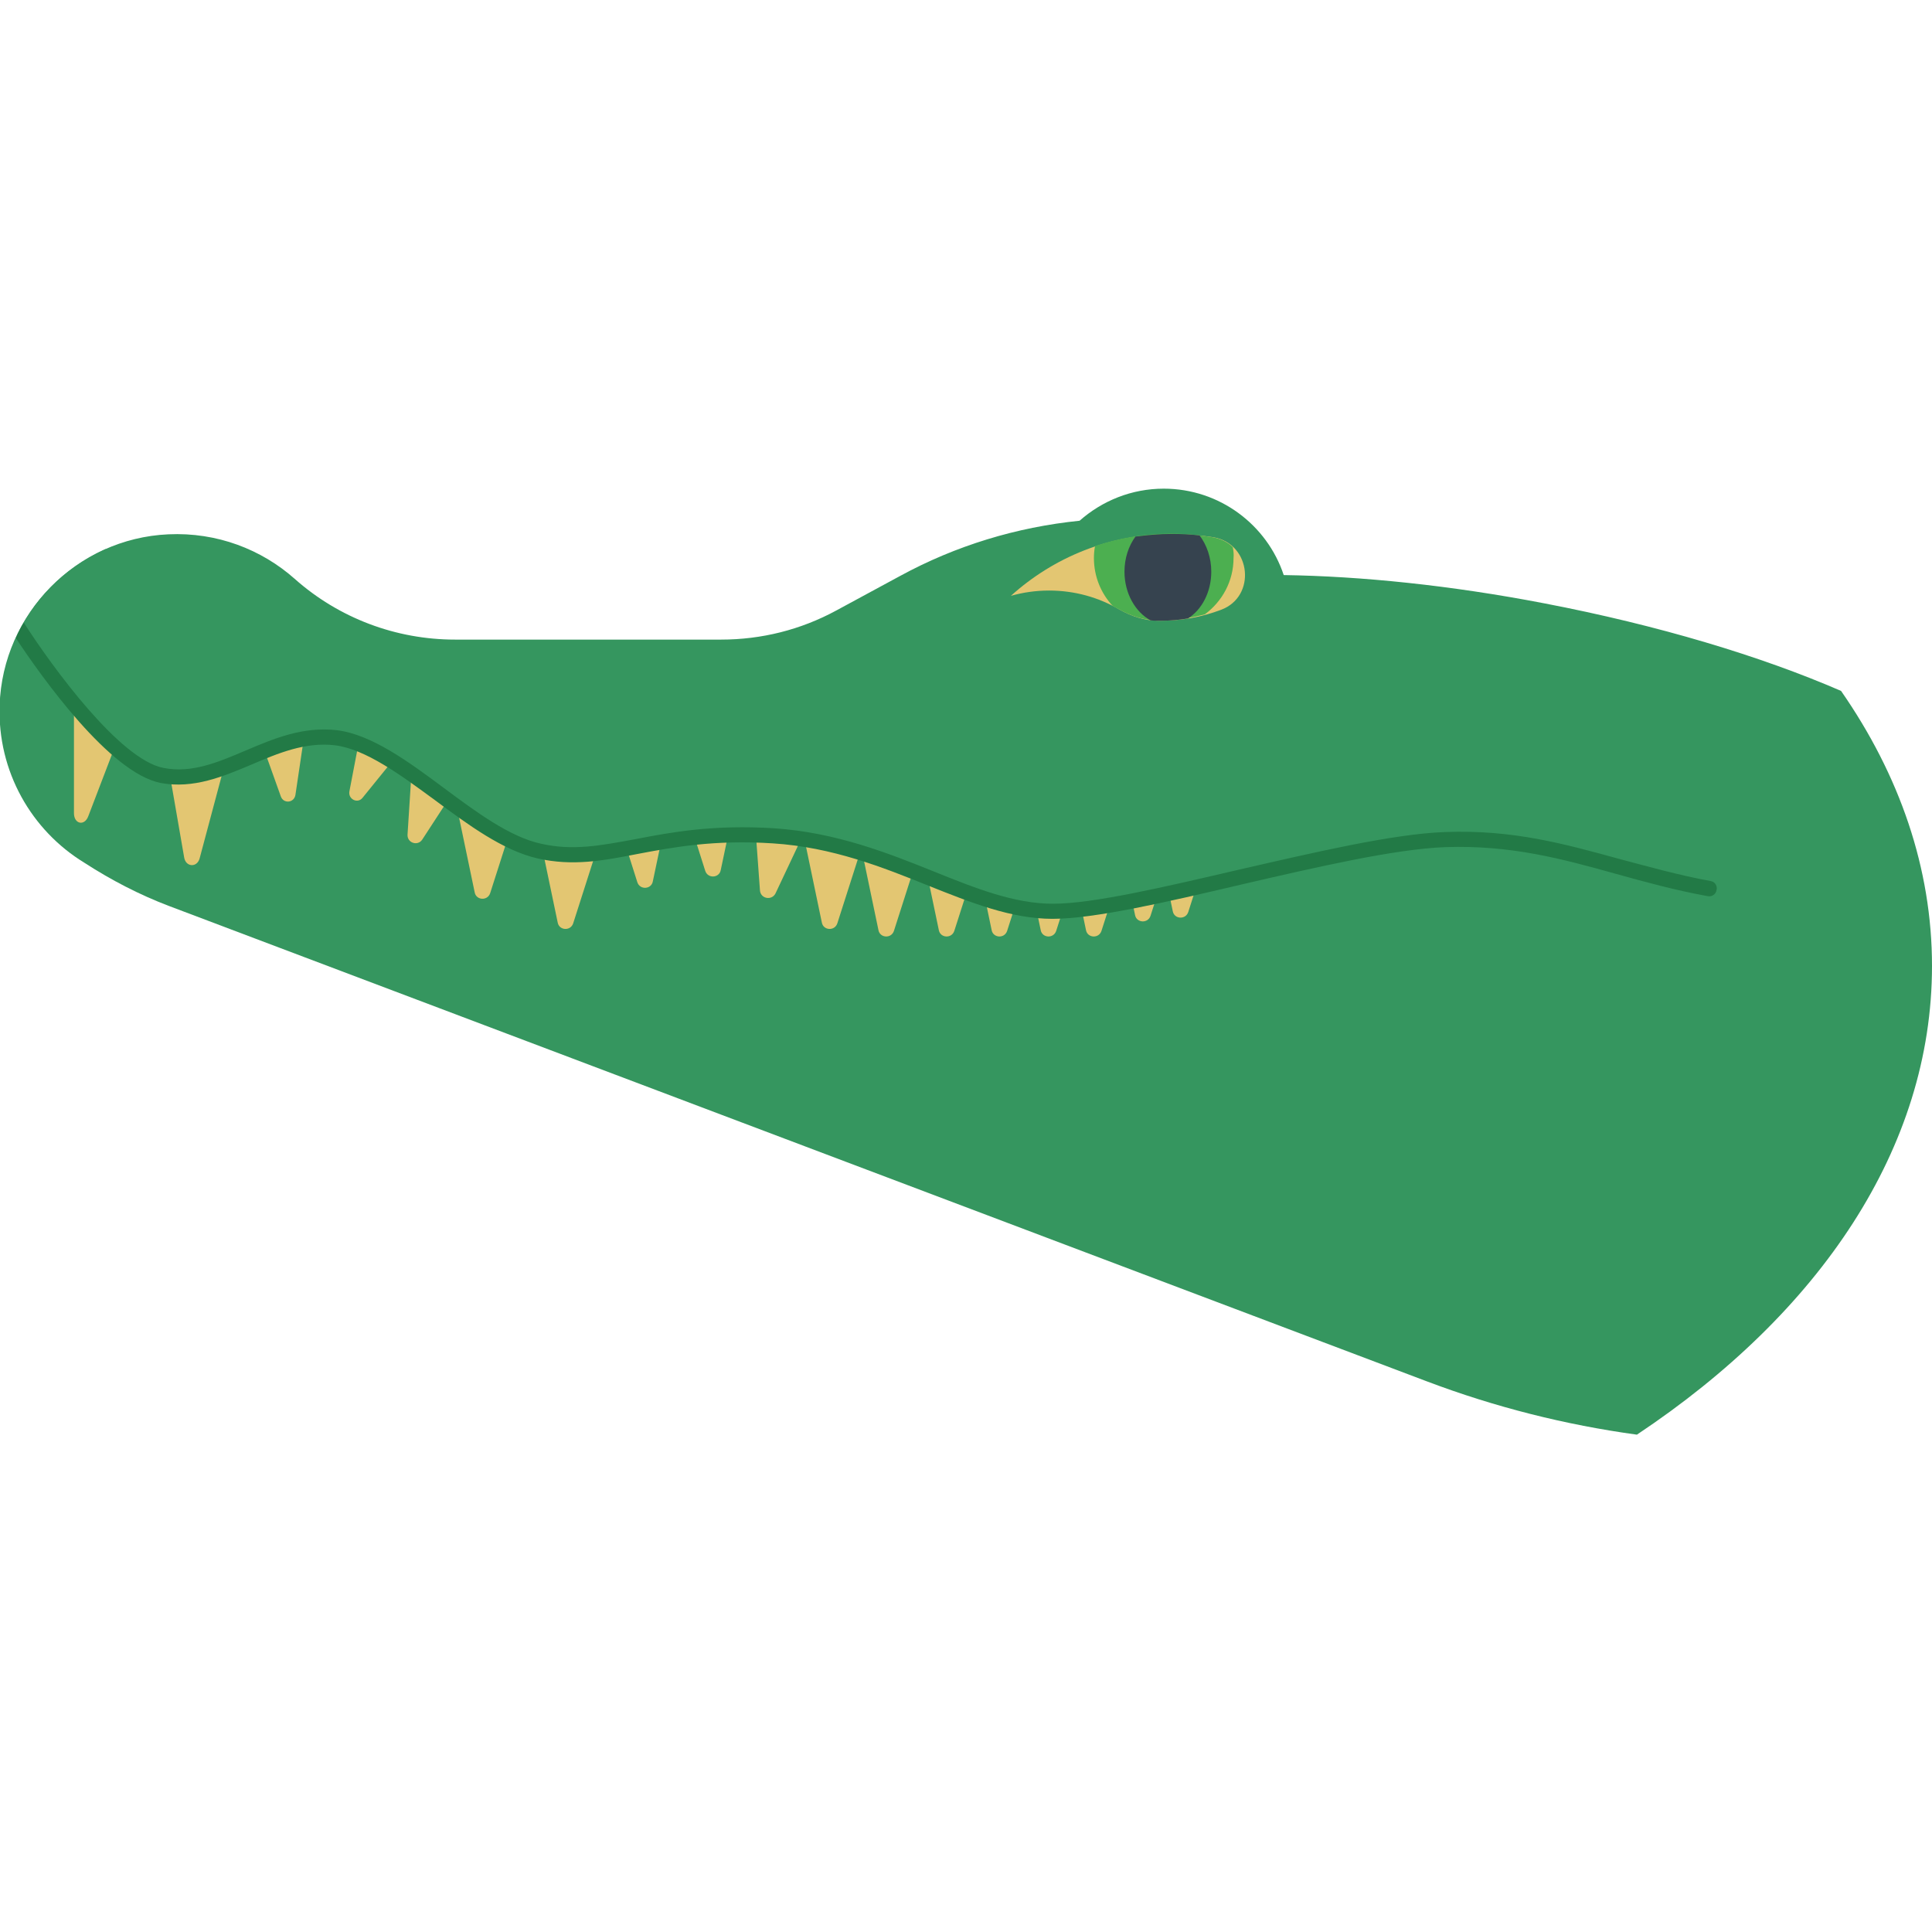 <svg version="1.1" xmlns="http://www.w3.org/2000/svg" x="0" y="0" viewBox="0 0 512 512" xml:space="preserve"><style type="text/css">.st0{fill:#35965f}.st1{fill:#e3c672}</style><path class="st0" d="M409.3 159.9c-24.9-4.8-48.6-7.2-69.1-7.5-4.4-13.3-17-22.9-31.8-22.9-8.5 0-16.3 3.2-22.3 8.5-16.7 1.7-32.8 6.6-47.5 14.6l-17 9.2c-9.4 5.1-19.8 7.7-30.5 7.7h-70.5c-15.7 0-30.8-5.7-42.5-16.1-8.8-7.8-20.6-12.4-33.5-11.8-24.3 1.1-43.9 21-44.7 45.3-.6 17.6 8.5 33.2 22.4 41.7 7.1 4.6 14.6 8.5 22.5 11.5l333.4 126c18 6.8 36.6 11.5 55.6 14.1 48.5-32.3 78.2-76 78.2-124.2 0-25.9-8.6-50.6-24.1-72.9-21.2-9.2-48.4-17.4-78.6-23.2z"/><path class="st1" d="M143 221.5l4.8 23c.4 2.1 3.4 2.3 4.1.2l7.1-22.2-16-1zm-22-8l4.8 23c.4 2.1 3.4 2.3 4.1.2l7.1-22.2-16-1zm-77-14l4.8 27.7c.4 2.6 3.4 2.8 4.1.3l7.1-26.6-16-1.4zm-24.4-15.3v31.3c0 2.9 2.8 3.5 3.8.8l10.9-28.5-14.7-3.6zm142.2 27.2l7.1 22.4c.7 2.1 3.7 1.9 4.1-.2l4.8-22.8-16 .6zm18-3l7.1 22.4c.7 2.1 3.7 1.9 4.1-.2l4.8-22.8-16 .6zm33.2 13.1l4.8 23c.4 2.1 3.4 2.3 4.1.2l7.1-22.2-16-1zm-13.3-8.9l1.7 23.4c.2 2.2 3.1 2.7 4.1.8l9.9-21-15.7-3.2z"/><path class="st1" d="M228 223.5l4.8 23c.4 2.1 3.4 2.3 4.1.2l7.1-22.2-16-1zm16 0l4.8 23c.4 2.1 3.4 2.3 4.1.2l7.1-22.2-16-1z"/><path class="st1" d="M258 223.5l4.8 23c.4 2.1 3.4 2.3 4.1.2l7.1-22.2-16-1z"/><path class="st1" d="M271 223.5l4.8 23c.4 2.1 3.4 2.3 4.1.2l7.1-22.2-16-1z"/><path class="st1" d="M283 223.5l4.8 23c.4 2.1 3.4 2.3 4.1.2l7.1-22.2-16-1z"/><path class="st1" d="M296 219.5l4.8 23c.4 2.1 3.4 2.3 4.1.2l7.1-22.2-16-1z"/><path class="st1" d="M306 218.5l4.8 23c.4 2.1 3.4 2.3 4.1.2l7.1-22.2-16-1zm-196.5-20.7l-1.5 23.4c-.1 2.2 2.7 3.1 3.9 1.3l12.7-19.5-15.1-5.2zM97 186.7l-4.4 23c-.4 2.1 2.2 3.4 3.5 1.7l14.6-18-13.7-6.7zm-30.5 2.2l7.9 22.1c.7 2.1 3.6 1.8 3.9-.4l3.4-22.9-15.2 1.2z"/><path class="st0" d="M427 205.5c-2-1-72-9-72-9l-84-4-102-3-109-16-32-28c-9.8 4.4-17.9 12-22.8 21.5 6.3 9.6 24.7 36 37.8 38.5 16 3 29-12 46-10s36 26 54 30 31-6 62-4 52 20 74 20 77-18 104-19 44.5 8.3 70 13c0 0-24-29-26-30z"/><path d="M453.4 233.5c-8.7-1.6-16.4-3.8-24-5.8-14.6-4-28.4-7.9-46.5-7.2-13.8.5-34.6 5.4-54.7 10-19.8 4.6-38.5 9-49.2 9-10.2 0-20.5-4.1-31.4-8.5-12.2-4.9-26-10.4-42.5-11.5-16-1-27 1-36.8 2.9-9.2 1.7-16.5 3.1-24.9 1.2-8.3-1.8-17.2-8.4-25.8-14.8-9.4-7-19.2-14.2-28.4-15.3-8.9-1-16.6 2.2-24.1 5.4-7.3 3.1-14.3 6.1-21.8 4.6C31.8 201.3 14 177 6.3 165c-.8 1.3-1.5 2.7-2.1 4.1 7 10.6 25 35.8 38.4 38.4 8.7 1.6 16.5-1.7 24.1-4.9 7-3 14.2-6 22-5.1 8.2 1 17.5 7.9 26.5 14.5 8.9 6.6 18.1 13.4 27.3 15.5 9.3 2.1 17.3.6 26.5-1.2 9.5-1.8 20.3-3.8 35.8-2.8 15.8 1 29.3 6.4 41.2 11.2 11.3 4.5 22 8.8 32.9 8.8 11.1 0 30.1-4.4 50.1-9.1 19.9-4.6 40.6-9.4 54-9.9 17.4-.6 31 3.1 45.3 7.1 7.6 2.1 15.5 4.3 24.3 5.9 1.1.2 2.1-.5 2.3-1.6.3-1.1-.4-2.2-1.5-2.4z" fill="#227a46"/><path class="st1" d="M310.5 141.5c-16.4 0-31.3 6.2-42.6 16.4 3.2-.9 6.6-1.4 10.1-1.4 6.8 0 13.1 1.8 18.6 5 3.2 1.8 6.7 3 10.4 3h.6c5.6 0 11-1 16-2.9 9.4-3.5 8-17.4-1.9-19.2-3.7-.6-7.4-.9-11.2-.9z"/><path d="M326.7 145c-1.3-1.3-3.1-2.2-5.2-2.6-3.6-.6-7.3-1-11.1-1-7.1 0-13.9 1.2-20.2 3.3-.2 1-.3 2.1-.3 3.2 0 4.9 1.9 9.4 5 12.7.5.3 1 .5 1.5.8 3.2 1.8 6.7 3 10.4 3h.6c4.1 0 8.1-.6 11.9-1.6 4.6-3.4 7.6-8.8 7.6-14.9.1-.9 0-1.9-.2-2.9z" fill="#4caf50"/><path d="M321 151.5c0-3.7-1.2-7.1-3.1-9.6-2.4-.3-4.9-.4-7.4-.4-3.3 0-6.5.3-9.6.7-1.8 2.5-2.9 5.7-2.9 9.3 0 5.8 2.9 10.7 6.9 12.9.7.1 1.3.1 2 .1h.6c2.5 0 4.9-.2 7.3-.6 3.7-2.3 6.2-7 6.2-12.4z" fill="#36434f"/></svg>